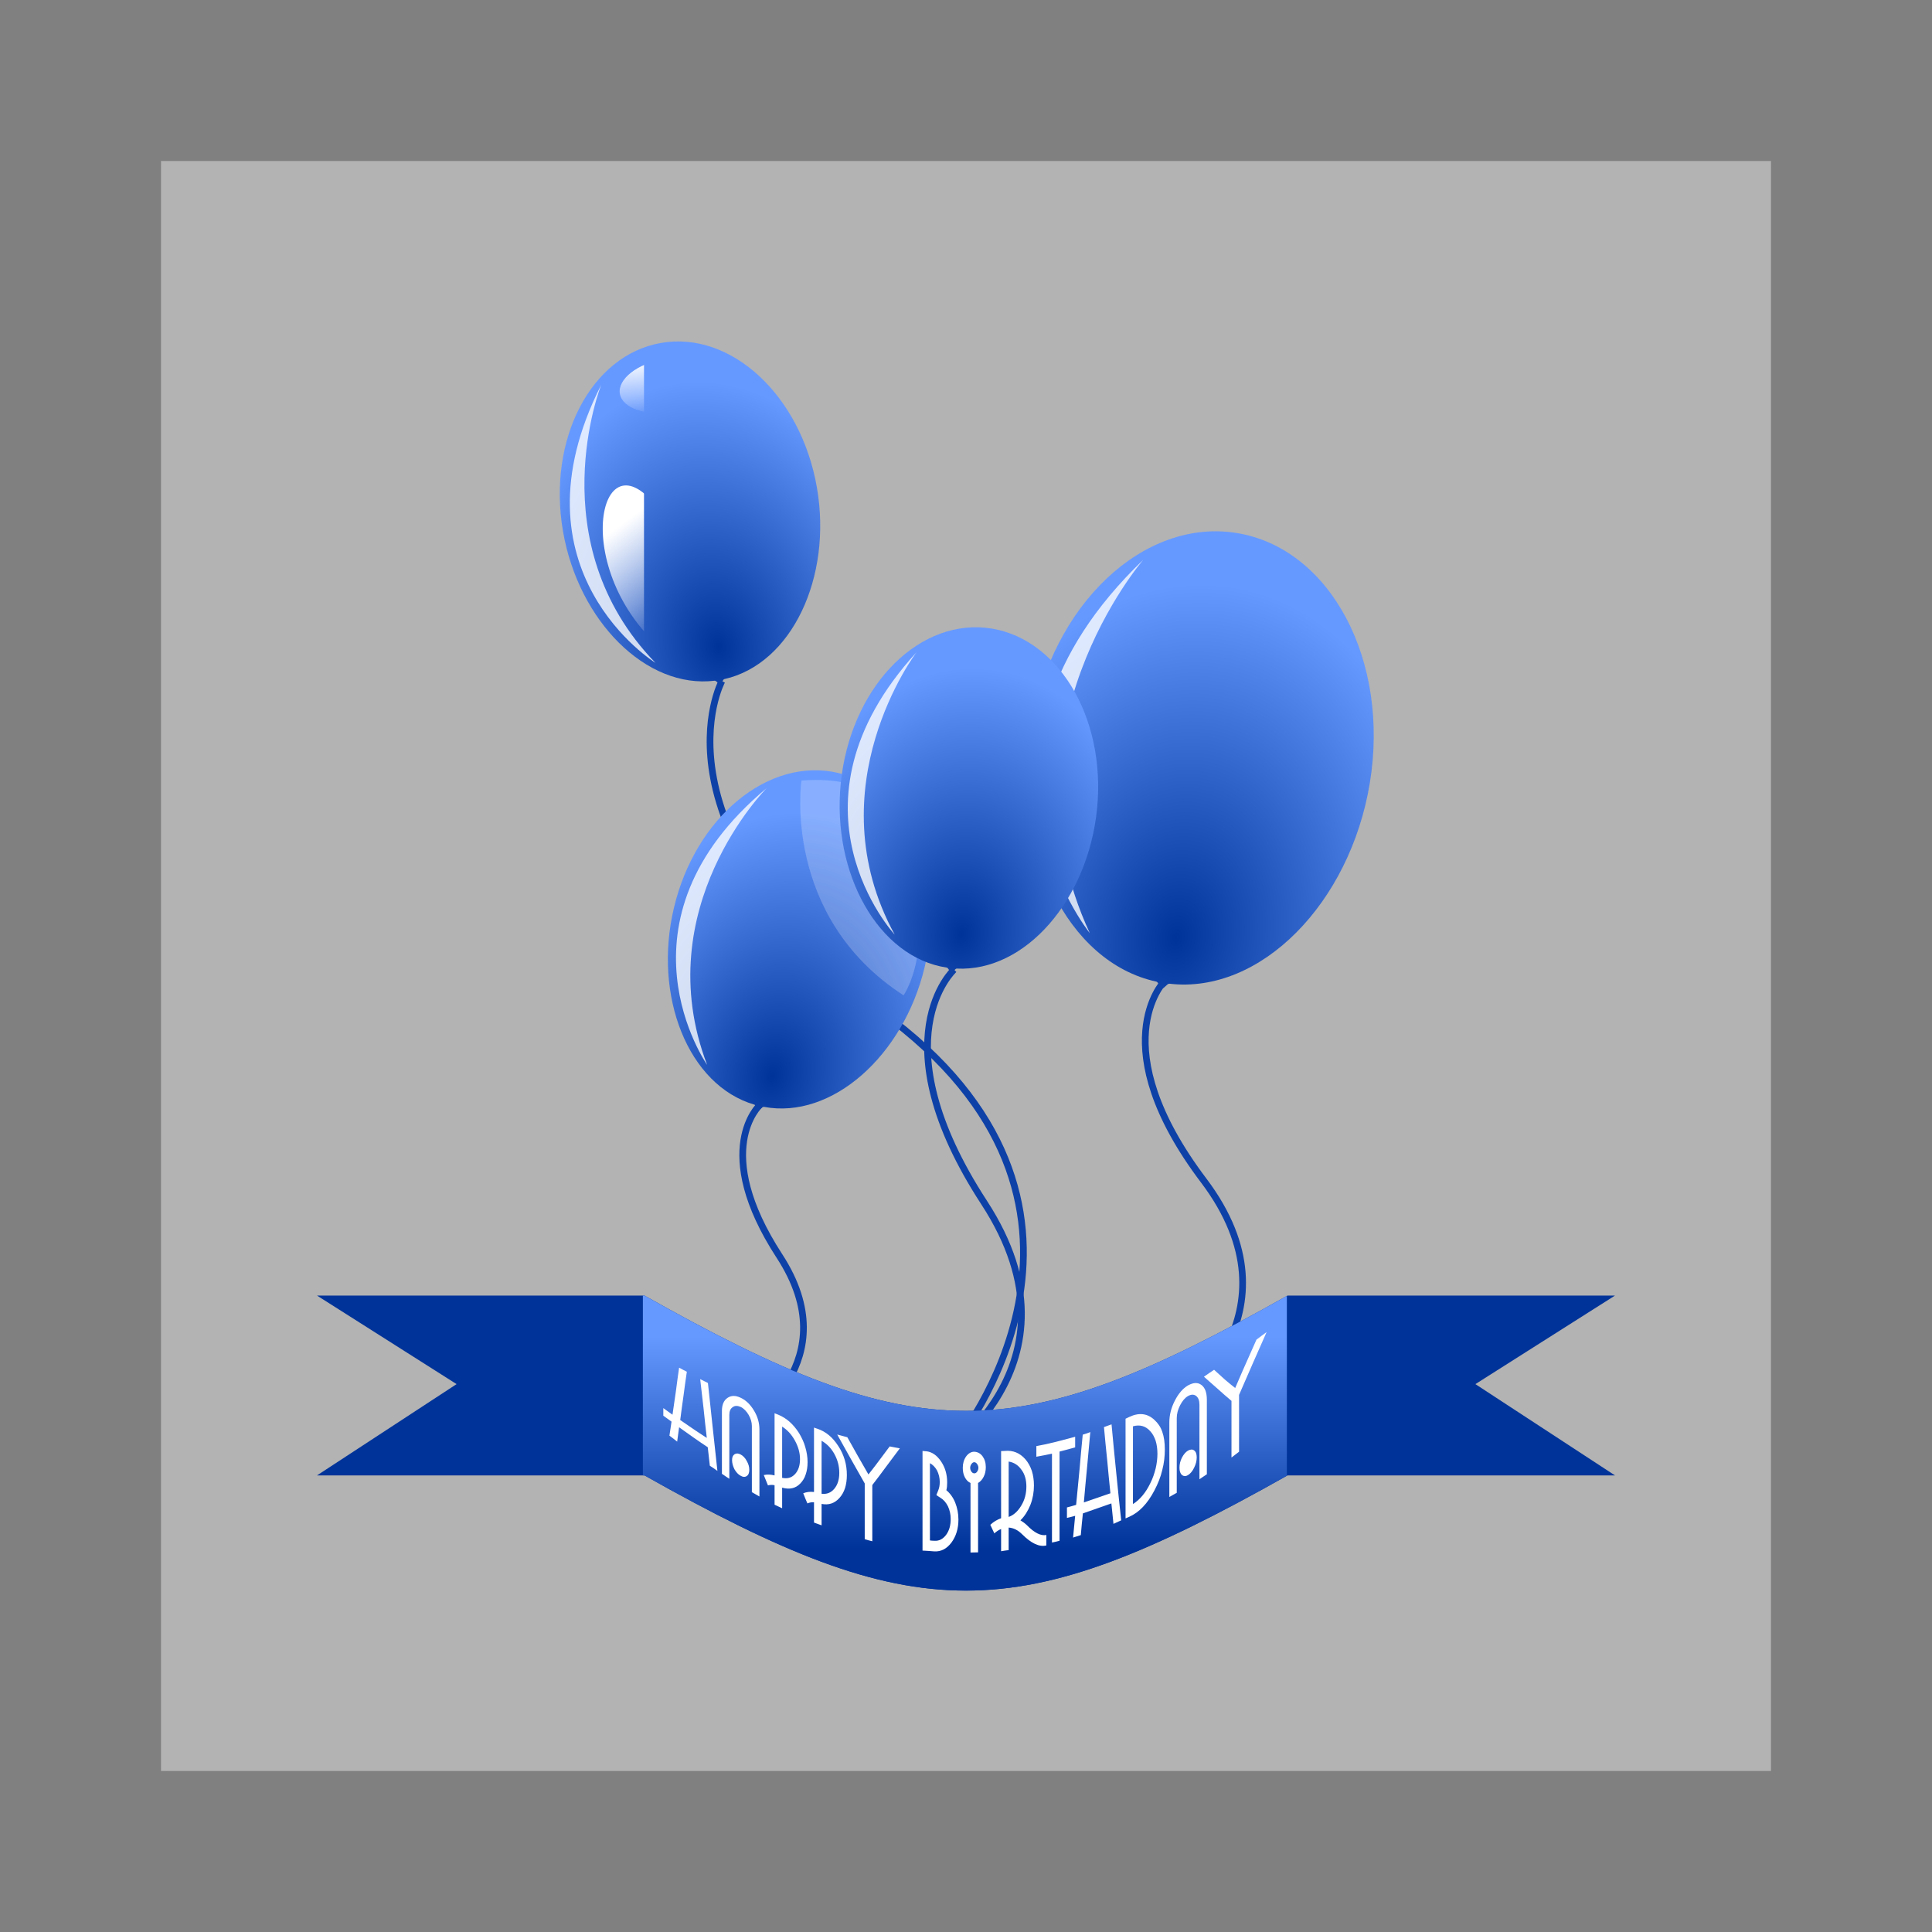 <svg:svg xmlns:ns1="http://www.w3.org/1999/xlink" xmlns:svg="http://www.w3.org/2000/svg" height="12000.0" style="shape-rendering:geometricPrecision; text-rendering:geometricPrecision; image-rendering:optimizeQuality; fill-rule:evenodd; clip-rule:evenodd" version="1.1" viewBox="-1000.0 -1000.0 12000.0 12000.0" width="12000.0" xml:space="preserve">
 <svg:rect x="-1000.0" y="-1000.0" width="12000.0" height="12000.0" fill="#808080" stroke="none"/>
 <svg:defs>
  <svg:style type="text/css">
   
    .str0 {stroke:#0E41A7;stroke-width:41.665}
    .str1 {stroke:black;stroke-width:3}
    .fil1 {fill:none}
    .fil2 {fill:#003399}
    .fil0 {fill:#B3B3B3}
    .fil6 {fill:white}
    .fil5 {fill:white}
    .fil12 {fill:white;fill-rule:nonzero}
    .fil9 {fill:white;fill-opacity:0.22}
    .fil4 {fill:white;fill-opacity:0.788}
    .fil11 {fill:url(#id42)}
    .fil10 {fill:url(#id43)}
    .fil3 {fill:url(#id44)}
    .fil7 {fill:url(#id45)}
    .fil8 {fill:url(#id46)}
   
  </svg:style>
     <svg:mask id="id0">
  <svg:linearGradient gradientUnits="userSpaceOnUse" id="id1" x1="3648.6" x2="3520.55" y1="1350.93" y2="1825.92">
   <svg:stop offset="0" style="stop-opacity:1; stop-color:white" />
   <svg:stop offset="1" style="stop-opacity:0; stop-color:white" />
  </svg:linearGradient>
      <svg:rect height="829" style="fill:url(#id1)" width="893" x="3138" y="1174" />
     </svg:mask>
     <svg:mask id="id2">
  <svg:linearGradient gradientUnits="userSpaceOnUse" id="id3" x1="3553.11" x2="3939.12" y1="1899.27" y2="1775.57">
   <svg:stop offset="0" style="stop-opacity:1; stop-color:white" />
   <svg:stop offset="1" style="stop-opacity:0; stop-color:white" />
  </svg:linearGradient>
      <svg:rect height="612" style="fill:url(#id3)" width="421" x="3536" y="1531" />
     </svg:mask>
     <svg:mask id="id4">
  <svg:linearGradient gradientUnits="userSpaceOnUse" id="id5" x1="2804.07" x2="3239.18" y1="2298.86" y2="2882.71">
   <svg:stop offset="0" style="stop-opacity:1; stop-color:white" />
   <svg:stop offset="1" style="stop-opacity:0; stop-color:white" />
  </svg:linearGradient>
      <svg:rect height="1158" style="fill:url(#id5)" width="563" x="2740" y="2012" />
     </svg:mask>
     <svg:mask id="id6">
  <svg:linearGradient gradientUnits="userSpaceOnUse" id="id7" x1="3134.74" x2="3169.15" y1="1218.33" y2="1569">
   <svg:stop offset="0" style="stop-opacity:1; stop-color:white" />
   <svg:stop offset="1" style="stop-opacity:0; stop-color:white" />
  </svg:linearGradient>
      <svg:rect height="350" style="fill:url(#id7)" width="613" x="2845" y="1219" />
     </svg:mask>
     <svg:mask id="id8">
  <svg:linearGradient gradientUnits="userSpaceOnUse" id="id9" x1="3930.26" x2="3730.62" y1="2606.17" y2="3115.28">
   <svg:stop offset="0" style="stop-opacity:1; stop-color:white" />
   <svg:stop offset="1" style="stop-opacity:0; stop-color:white" />
  </svg:linearGradient>
      <svg:rect height="601" style="fill:url(#id9)" width="411" x="3625" y="2560" />
     </svg:mask>
     <svg:mask id="id10">
  <svg:linearGradient gradientUnits="userSpaceOnUse" id="id11" x1="4606.7" x2="4347.7" y1="4339.16" y2="4486.66">
   <svg:stop offset="0" style="stop-opacity:1; stop-color:white" />
   <svg:stop offset="1" style="stop-opacity:0; stop-color:white" />
  </svg:linearGradient>
      <svg:rect height="1109" style="fill:url(#id11)" width="523" x="4216" y="3858" />
     </svg:mask>
     <svg:mask id="id12">
  <svg:linearGradient gradientUnits="userSpaceOnUse" id="id13" x1="4423.37" x2="4686.63" y1="4671.19" y2="4667.8">
   <svg:stop offset="0" style="stop-opacity:1; stop-color:white" />
   <svg:stop offset="1" style="stop-opacity:0; stop-color:white" />
  </svg:linearGradient>
      <svg:rect height="658" style="fill:url(#id13)" width="262" x="4424" y="4340" />
     </svg:mask>
     <svg:mask id="id14">
  <svg:linearGradient gradientUnits="userSpaceOnUse" id="id15" x1="3628.19" x2="3490.8" y1="4743.47" y2="5526.3">
   <svg:stop offset="0" style="stop-opacity:1; stop-color:white" />
   <svg:stop offset="1" style="stop-opacity:0; stop-color:white" />
  </svg:linearGradient>
      <svg:rect height="1235" style="fill:url(#id15)" width="423" x="3348" y="4517" />
     </svg:mask>
     <svg:mask id="id16">
  <svg:linearGradient gradientUnits="userSpaceOnUse" id="id17" x1="4170.73" x2="4119.51" y1="3877.87" y2="4245.52">
   <svg:stop offset="0" style="stop-opacity:1; stop-color:white" />
   <svg:stop offset="1" style="stop-opacity:0; stop-color:white" />
  </svg:linearGradient>
      <svg:rect height="359" style="fill:url(#id17)" width="608" x="3841" y="3882" />
     </svg:mask>
     <svg:mask id="id18">
  <svg:linearGradient gradientUnits="userSpaceOnUse" id="id19" x1="4337.65" x2="4043.07" y1="5392.41" y2="5912.3">
   <svg:stop offset="0" style="stop-opacity:1; stop-color:white" />
   <svg:stop offset="1" style="stop-opacity:0; stop-color:white" />
  </svg:linearGradient>
      <svg:rect height="444" style="fill:url(#id19)" width="613" x="3884" y="5430" />
     </svg:mask>
     <svg:mask id="id20">
  <svg:linearGradient gradientUnits="userSpaceOnUse" id="id21" x1="7277.02" x2="6902.67" y1="2958.2" y2="3242.69">
   <svg:stop offset="0" style="stop-opacity:1; stop-color:white" />
   <svg:stop offset="1" style="stop-opacity:0; stop-color:white" />
  </svg:linearGradient>
      <svg:rect height="1426" style="fill:url(#id21)" width="774" x="6703" y="2387" />
     </svg:mask>
     <svg:mask id="id22">
  <svg:linearGradient gradientUnits="userSpaceOnUse" id="id23" x1="7033.16" x2="7431.07" y1="3452.7" y2="3435.63">
   <svg:stop offset="0" style="stop-opacity:1; stop-color:white" />
   <svg:stop offset="1" style="stop-opacity:0; stop-color:white" />
  </svg:linearGradient>
      <svg:rect height="874" style="fill:url(#id23)" width="368" x="7048" y="3007" />
     </svg:mask>
     <svg:mask id="id24">
  <svg:linearGradient gradientUnits="userSpaceOnUse" id="id25" x1="5906.45" x2="5941.38" y1="3595.2" y2="4685.24">
   <svg:stop offset="0" style="stop-opacity:1; stop-color:white" />
   <svg:stop offset="1" style="stop-opacity:0; stop-color:white" />
  </svg:linearGradient>
      <svg:rect height="1643" style="fill:url(#id25)" width="532" x="5658" y="3319" />
     </svg:mask>
     <svg:mask id="id26">
  <svg:linearGradient gradientUnits="userSpaceOnUse" id="id27" x1="6647.77" x2="6604.69" y1="2431.81" y2="2894.78">
   <svg:stop offset="0" style="stop-opacity:1; stop-color:white" />
   <svg:stop offset="1" style="stop-opacity:0; stop-color:white" />
  </svg:linearGradient>
      <svg:rect height="462" style="fill:url(#id27)" width="815" x="6219" y="2432" />
     </svg:mask>
     <svg:mask id="id28">
  <svg:linearGradient gradientUnits="userSpaceOnUse" id="id29" x1="7027.91" x2="6644.69" y1="4431.39" y2="5135.06">
   <svg:stop offset="0" style="stop-opacity:1; stop-color:white" />
   <svg:stop offset="1" style="stop-opacity:0; stop-color:white" />
  </svg:linearGradient>
      <svg:rect height="625" style="fill:url(#id29)" width="776" x="6448" y="4471" />
     </svg:mask>
    <svg:mask id="id30">
  <svg:linearGradient gradientUnits="userSpaceOnUse" id="id31" x1="5443.51" x2="6219.63" y1="3870.87" y2="3910.78">
   <svg:stop offset="0" style="stop-opacity:0.749; stop-color:white" />
   <svg:stop offset="1" style="stop-opacity:0; stop-color:white" />
  </svg:linearGradient>
     <svg:rect height="1971" style="fill:url(#id31)" width="680" x="5492" y="2905" />
    </svg:mask>
     <svg:mask id="id32">
  <svg:linearGradient gradientUnits="userSpaceOnUse" id="id33" x1="5600.39" x2="5318.43" y1="3328.78" y2="3612.33">
   <svg:stop offset="0" style="stop-opacity:1; stop-color:white" />
   <svg:stop offset="1" style="stop-opacity:0; stop-color:white" />
  </svg:linearGradient>
      <svg:rect height="1033" style="fill:url(#id33)" width="643" x="5138" y="2954" />
     </svg:mask>
     <svg:mask id="id34">
  <svg:linearGradient gradientUnits="userSpaceOnUse" id="id35" x1="5405.46" x2="5756.48" y1="3742.56" y2="3714.81">
   <svg:stop offset="0" style="stop-opacity:1; stop-color:white" />
   <svg:stop offset="1" style="stop-opacity:0; stop-color:white" />
  </svg:linearGradient>
      <svg:rect height="654" style="fill:url(#id35)" width="309" x="5426" y="3401" />
     </svg:mask>
     <svg:mask id="id36">
  <svg:linearGradient gradientUnits="userSpaceOnUse" id="id37" x1="4531.39" x2="4714.63" y1="3929.86" y2="4674.12">
   <svg:stop offset="0" style="stop-opacity:1; stop-color:white" />
   <svg:stop offset="1" style="stop-opacity:0; stop-color:white" />
  </svg:linearGradient>
      <svg:rect height="1230" style="fill:url(#id37)" width="383" x="4431" y="3687" />
     </svg:mask>
     <svg:mask id="id38">
  <svg:linearGradient gradientUnits="userSpaceOnUse" id="id39" x1="5103.48" x2="5085.59" y1="3000.44" y2="3330.84">
   <svg:stop offset="0" style="stop-opacity:1; stop-color:white" />
   <svg:stop offset="1" style="stop-opacity:0; stop-color:white" />
  </svg:linearGradient>
      <svg:rect height="342" style="fill:url(#id39)" width="617" x="4786" y="2995" />
     </svg:mask>
     <svg:mask id="id40">
  <svg:linearGradient gradientUnits="userSpaceOnUse" id="id41" x1="5496.01" x2="5217.81" y1="4482.74" y2="5017.1">
   <svg:stop offset="0" style="stop-opacity:1; stop-color:white" />
   <svg:stop offset="1" style="stop-opacity:0; stop-color:white" />
  </svg:linearGradient>
      <svg:rect height="493" style="fill:url(#id41)" width="555" x="5079" y="4503" />
     </svg:mask>
  <svg:linearGradient gradientUnits="userSpaceOnUse" id="id42" x1="4993.38" x2="4993.38" y1="7303.63" y2="8622.78">
   <svg:stop offset="0" style="stop-opacity:1; stop-color:#6699FF" />
   <svg:stop offset="1" style="stop-opacity:1; stop-color:#003399" />
  </svg:linearGradient>
  <svg:radialGradient cx="4969.53" cy="4804.02" fx="4969.53" fy="4804.02" gradientTransform="matrix(0.181 -1.878 1.397 0.134 -2639 13492)" gradientUnits="userSpaceOnUse" id="id43" r="878.909">
   <svg:stop offset="0" style="stop-opacity:1; stop-color:#003399" />
   <svg:stop offset="0.271" style="stop-opacity:1; stop-color:#1C4FB5" />
   <svg:stop offset="1" style="stop-opacity:1; stop-color:#6699FF" />
  </svg:radialGradient>
  <svg:radialGradient cx="3463.69" cy="3015.16" fx="3463.69" fy="3015.16" gradientTransform="matrix(-0.346 -1.967 1.463 -0.258 251 10607)" gradientUnits="userSpaceOnUse" id="id44" r="830.154" ns1:href="#id43">
  </svg:radialGradient>
  <svg:radialGradient cx="3800.75" cy="5683.08" fx="3800.75" fy="5683.08" gradientTransform="matrix(0.461 -1.962 1.459 0.343 -6247 11191)" gradientUnits="userSpaceOnUse" id="id45" r="822.776" ns1:href="#id43">
  </svg:radialGradient>
  <svg:radialGradient cx="6305.52" cy="4826.92" fx="6305.52" fy="4826.92" gradientTransform="matrix(0.312 -1.921 1.429 0.232 -2560 15816)" gradientUnits="userSpaceOnUse" id="id46" r="1135.59" ns1:href="#id43">
  </svg:radialGradient>
 </svg:defs>
 <svg:g id="Layer_x0020_1">
  <svg:rect class="fil0" height="10000" width="10000" />
  <svg:g id="_251758808">
   <svg:path class="fil1 str0" d="M3719 5864c0,0 -306,279 122,937 428,657 -199,1039 -199,1039" />
   <svg:path class="fil1 str0" d="M3484 3230c0,0 -492,912 1063,2109 1555,1197 392,2618 392,2618" />
   <svg:path class="fil2" d="M3003 8164l-2034 0 867 -567 -867 -550 2034 0c1692,955 2302,955 3994,0l2034 0 -867 550 867 567 -2034 0c-1691,954 -2303,954 -3994,0z" id="RIBBON" />
   <svg:g>
    <svg:path class="fil3" d="M3106 1130c435,-76 869,326 968,898 97,558 -157,1096 -575,1190 -10,2 -15,29 -25,31 -10,2 -25,-22 -35,-21 -425,52 -845,-369 -942,-927 -99,-571 174,-1096 609,-1171z" />
    <svg:path class="fil4" d="M3071 3117c0,0 -923,-571 -337,-1726 0,0 -389,977 337,1726z" />
    <svg:path class="fil5" d="M3141 1181c0,0 659,-106 887,819 0,0 -210,-818 -887,-819z" style="mask:url(#id0)" />
    <svg:path class="fil6" d="M3539 1535c40,13 74,25 104,35 26,9 49,17 70,24 12,25 24,50 36,76 13,27 26,54 39,83 -18,1 -38,4 -61,7 -27,3 -57,8 -93,13 -17,-43 -34,-85 -50,-125 -15,-39 -30,-77 -45,-113zm200 68c16,6 31,11 45,15 12,5 23,9 34,12 9,19 18,37 28,56 10,19 20,39 30,59 -9,0 -19,1 -29,2 -11,1 -24,2 -37,3 -13,-26 -25,-51 -37,-76 -11,-24 -23,-48 -34,-71zm-84 225c35,-11 65,-19 90,-26 23,-6 42,-11 59,-15 14,30 28,61 43,93 15,33 31,67 46,102 -12,17 -27,37 -43,60 -20,28 -43,60 -71,98 -22,-57 -44,-113 -65,-166 -21,-50 -40,-99 -59,-146zm170 -45c13,-3 25,-6 36,-8 10,-2 19,-4 27,-6 10,21 21,42 32,63 11,22 22,44 33,66 -6,9 -12,17 -19,27 -7,10 -16,22 -25,35 -15,-31 -30,-62 -44,-92 -13,-29 -27,-58 -40,-85z" style="mask:url(#id2)" />
    <svg:path class="fil5" d="M3300 3166c-756,-433 -630,-1421 -277,-1081 183,176 -93,778 277,1081z" style="mask:url(#id4)" />
    <svg:path class="fil5" d="M3124 1230c166,-28 314,21 330,111 15,90 -107,187 -274,216 -166,29 -314,-21 -330,-111 -15,-90 107,-187 274,-216z" style="mask:url(#id6)" />
    <svg:path class="fil5" d="M3628 3158c0,0 347,-170 405,-595l-214 37c0,0 126,338 -191,558z" style="mask:url(#id8)" />
   </svg:g>
   <svg:g>
    <svg:path class="fil7" d="M4207 3801c430,102 670,643 536,1207 -132,551 -577,946 -998,867 -10,-2 -26,21 -35,19 -11,-3 -15,-31 -25,-33 -410,-120 -630,-673 -499,-1223 134,-565 591,-939 1021,-837z" />
    <svg:path class="fil4" d="M3392 5614c0,0 -624,-889 370,-1719 0,0 -742,744 -370,1719z" />
    <svg:path class="fil5" d="M4219 3862c0,0 647,162 492,1102 0,0 130,-834 -492,-1102z" style="mask:url(#id10)" />
    <svg:path class="fil6" d="M4445 4344c31,28 58,52 82,74 20,18 39,35 55,49 1,28 2,56 3,84 1,30 2,60 3,91 -17,-5 -37,-11 -59,-17 -25,-8 -55,-15 -91,-24 2,-47 3,-92 4,-135 1,-42 2,-83 3,-122zm157 142c13,11 24,22 35,31 10,9 19,17 27,25 1,20 2,41 4,62 1,21 2,43 4,66 -9,-3 -17,-6 -27,-10 -11,-3 -23,-7 -36,-11 -1,-29 -2,-57 -3,-85 -2,-26 -3,-53 -4,-78zm-165 173c36,4 66,8 93,12 22,3 42,7 59,10 1,33 2,67 3,102 1,36 2,73 3,111 -19,11 -40,24 -64,39 -29,17 -63,38 -103,62 1,-62 3,-121 4,-178 2,-55 3,-107 5,-158zm173 25c14,3 26,5 36,7 10,2 19,4 27,6 2,23 3,46 5,70 1,25 3,49 4,74 -8,6 -17,11 -27,17 -12,7 -24,14 -38,23 -1,-35 -2,-69 -3,-102 -1,-33 -2,-64 -4,-95z" style="mask:url(#id12)" />
    <svg:path class="fil5" d="M3582 5749c-524,-697 -19,-1554 172,-1102 99,233 -392,677 -172,1102z" style="mask:url(#id14)" />
    <svg:path class="fil5" d="M4183 3901c165,39 281,143 260,232 -21,89 -172,129 -336,90 -165,-39 -281,-143 -260,-232 21,-89 172,-130 336,-90z" style="mask:url(#id16)" />
    <svg:path class="fil5" d="M3887 5871c0,0 386,-20 606,-387l-210 -50c0,0 -18,360 -396,437z" style="mask:url(#id18)" />
   </svg:g>
   <svg:path class="fil1 str0" d="M6228 5099c0,0 -382,399 248,1233 630,834 -168,1400 -168,1400" />
   <svg:g>
    <svg:path class="fil8" d="M6684 2311c581,96 950,792 824,1554 -123,745 -678,1311 -1245,1245 -14,-1 -32,31 -46,29 -13,-2 -21,-39 -35,-42 -557,-121 -900,-835 -777,-1579 126,-762 699,-1303 1279,-1207z" />
    <svg:path class="fil4" d="M5769 4796c0,0 -912,-1124 332,-2319 0,0 -917,1058 -332,2319z" />
    <svg:path class="fil5" d="M6706 2391c0,0 875,156 756,1419 0,0 95,-1121 -756,-1419z" style="mask:url(#id20)" />
    <svg:path class="fil6" d="M7051 3011c44,34 82,64 115,90 29,23 55,43 78,61 4,36 8,73 12,111 5,39 9,80 13,121 -23,-6 -50,-12 -80,-18 -35,-7 -75,-15 -123,-24 -3,-62 -5,-122 -8,-179 -2,-56 -4,-110 -7,-162zm222 173c18,15 34,27 49,39 14,11 27,21 38,30 4,27 7,55 11,83 4,28 8,57 12,86 -12,-3 -24,-6 -37,-9 -15,-4 -31,-8 -49,-12 -4,-39 -8,-76 -12,-112 -4,-36 -8,-71 -12,-105zm-204 246c49,2 90,5 125,8 30,2 57,4 80,7 4,44 9,89 13,135 5,48 10,97 14,148 -23,17 -50,36 -82,58 -36,25 -79,55 -131,92 -3,-83 -7,-162 -10,-238 -3,-72 -6,-143 -9,-210zm234 18c17,2 33,4 48,6 13,1 25,3 36,4 5,31 9,62 13,94 4,32 8,65 13,98 -11,8 -23,16 -36,25 -14,10 -30,21 -47,33 -5,-46 -10,-91 -14,-135 -5,-43 -9,-85 -13,-125z" style="mask:url(#id22)" />
    <svg:path class="fil5" d="M6035 4958c-762,-877 -170,-2064 126,-1481 153,301 -458,937 -126,1481z" style="mask:url(#id24)" />
    <svg:path class="fil5" d="M6662 2446c223,36 387,164 367,284 -20,120 -216,188 -439,151 -222,-37 -386,-164 -366,-284 19,-120 216,-188 438,-151z" style="mask:url(#id26)" />
    <svg:path class="fil5" d="M6452 5092c0,0 511,-62 769,-571l-285 -47c0,0 11,480 -484,618z" style="mask:url(#id28)" />
   </svg:g>
   <svg:path class="fil1 str0" d="M4926 5022c0,0 -475,432 187,1448 662,1017 -307,1608 -307,1608" />
   <svg:path class="fil9" d="M3978 3848c0,0 -125,842 634,1334 0,0 291,-409 -134,-1150 0,0 -41,-217 -500,-184z" />
   <svg:path class="fil6 str1" d="M5917 4875c151,-186 253,-528 253,-918 0,-589 -190,-1050 -475,-1050 -285,0 -316,1881 222,1968z" style="mask:url(#id30)" />
   <svg:g>
    <svg:path class="fil10" d="M5121 2899c440,44 750,547 693,1124 -56,564 -444,1014 -872,993 -10,0 -22,25 -32,24 -11,-1 -19,-28 -29,-30 -423,-63 -715,-581 -659,-1144 57,-578 459,-1010 899,-967z" />
    <svg:path class="fil4" d="M4557 4805c0,0 -738,-797 135,-1753 0,0 -635,837 -135,1753z" />
    <svg:path class="fil5" d="M5141 2958c0,0 663,73 636,1025 0,0 16,-844 -636,-1025z" style="mask:url(#id32)" />
    <svg:path class="fil6" d="M5430 3405c34,24 64,44 90,62 23,16 44,29 62,42 5,27 9,54 14,83 5,29 10,59 16,89 -18,-3 -38,-6 -61,-9 -26,-4 -57,-8 -93,-12 -5,-46 -10,-91 -15,-134 -4,-42 -9,-82 -13,-121zm174 119c15,10 27,19 39,27 11,7 21,14 30,20 4,20 8,41 12,62 5,21 9,42 13,64 -8,-2 -18,-3 -28,-5 -11,-2 -23,-5 -37,-7 -5,-29 -10,-56 -15,-83 -4,-27 -9,-53 -14,-78zm-140 194c36,0 67,-1 94,0 22,0 42,1 60,1 5,33 11,66 17,101 5,35 11,72 17,110 -17,14 -36,29 -58,47 -26,21 -57,46 -94,75 -7,-61 -13,-120 -19,-177 -6,-54 -12,-106 -17,-157zm175 2c14,1 26,1 37,2 10,1 19,1 28,2 4,22 9,46 13,69 5,24 10,48 15,73 -8,6 -16,13 -25,20 -11,9 -22,18 -34,28 -6,-35 -12,-68 -17,-101 -6,-32 -11,-63 -17,-93z" style="mask:url(#id34)" />
    <svg:path class="fil5" d="M4764 4913c-613,-619 -228,-1537 22,-1115 129,218 -297,724 -22,1115z" style="mask:url(#id36)" />
    <svg:path class="fil5" d="M5111 3001c168,16 297,104 288,195 -9,91 -152,151 -321,134 -168,-16 -297,-103 -288,-194 9,-91 152,-152 321,-135z" style="mask:url(#id38)" />
    <svg:path class="fil5" d="M5083 4993c0,0 379,-71 548,-465l-216 -21c0,0 32,359 -332,486z" style="mask:url(#id40)" />
   </svg:g>
   <svg:path class="fil11" d="M3003 8164l-10 0 0 -1117 10 0c1691,954 2301,955 3990,2l0 1117c-1688,952 -2301,951 -3990,-2z" id="RIBBON_0" />
   <svg:path class="fil12" d="M3456 8136c-15,-11 -31,-22 -47,-32 -4,-39 -9,-77 -13,-115 -59,-39 -118,-81 -178,-124 -4,30 -8,59 -12,89 -16,-13 -32,-25 -48,-37 4,-29 9,-58 13,-87 -17,-12 -34,-25 -51,-37 0,-15 0,-31 0,-47 19,14 38,27 57,41 7,-48 14,-96 21,-145 6,-48 13,-97 20,-147 16,8 31,17 48,25 -8,51 -14,102 -21,152 -7,49 -14,99 -20,148 55,38 110,76 165,111 -7,-61 -14,-122 -20,-183 -7,-61 -14,-122 -21,-182 16,8 32,16 48,24 9,89 20,179 29,270 10,91 20,183 30,276zm261 159c-16,-9 -31,-18 -47,-27 0,-68 0,-137 0,-205 0,-69 0,-137 0,-206 0,-23 -7,-46 -20,-69 -14,-23 -30,-40 -49,-49 -20,-9 -37,-9 -50,1 -14,9 -21,25 -21,48 0,66 0,132 0,199 0,66 0,132 0,198 -16,-10 -31,-21 -46,-31 0,-65 0,-130 0,-195 0,-65 0,-130 0,-195 0,-38 11,-65 34,-81 23,-16 50,-17 83,-1 32,15 59,41 82,79 23,38 34,77 34,118 0,69 0,138 0,208 0,69 0,139 0,208zm-63 -166c0,19 -5,32 -16,39 -10,7 -23,7 -38,-2 -15,-8 -27,-21 -38,-40 -10,-20 -15,-39 -15,-57 0,-18 5,-29 15,-36 11,-7 23,-7 38,1 15,8 28,21 38,40 11,19 16,37 16,55zm362 -47c0,29 -4,54 -12,77 -7,22 -19,41 -34,56 -29,30 -67,38 -112,25 0,43 0,86 0,128 -15,-7 -31,-14 -47,-22 0,-40 0,-81 0,-121 -13,-3 -27,-3 -41,1 -9,-21 -17,-42 -26,-64 20,-5 42,-4 67,2 0,-65 0,-129 0,-193 0,-65 0,-129 0,-193 8,3 15,6 23,9 51,21 93,58 129,114 17,29 31,58 39,88 9,30 14,61 14,93zm-47 -19c0,-40 -11,-78 -32,-116 -21,-38 -47,-66 -79,-86 0,53 0,106 0,159 0,53 0,106 0,159 32,7 58,0 79,-22 21,-22 32,-53 32,-94zm291 99c0,30 -4,56 -11,80 -8,24 -19,44 -34,61 -30,34 -67,47 -112,38 0,44 0,89 0,133 -16,-6 -31,-11 -47,-17 0,-42 0,-84 0,-126 -14,-1 -28,1 -41,7 -9,-21 -18,-42 -26,-63 20,-8 42,-11 67,-8 0,-66 0,-133 0,-200 0,-66 0,-133 0,-200 7,3 15,5 23,8 50,17 93,52 128,107 18,27 31,56 40,86 9,30 13,62 13,94zm-47 -14c0,-41 -10,-80 -31,-118 -21,-37 -47,-63 -79,-81 0,55 0,110 0,165 0,55 0,109 0,164 32,4 58,-6 79,-31 21,-25 31,-58 31,-99zm376 -152c-29,38 -57,77 -86,115 -28,39 -57,76 -85,113 0,58 0,116 0,175 0,58 0,116 0,174 -16,-4 -32,-8 -47,-13 0,-57 0,-115 0,-173 0,-57 0,-115 0,-173 -29,-51 -57,-101 -86,-152 -28,-50 -57,-101 -85,-152 21,6 42,11 63,17 21,38 43,77 65,116 22,39 44,77 66,115 8,-10 24,-30 46,-59 21,-28 50,-67 86,-115 21,4 42,8 63,12zm364 442c0,57 -15,105 -44,144 -29,38 -64,56 -105,54 -25,-2 -50,-4 -74,-5 0,-104 0,-207 0,-310 0,-103 0,-206 0,-309 7,1 15,2 23,2 36,4 66,25 92,63 25,37 38,80 38,130 0,17 -1,34 -5,49 23,19 42,45 55,77 13,33 20,68 20,105zm-48 -3c0,-29 -6,-55 -17,-79 -12,-24 -28,-42 -48,-54 -8,-5 -16,-10 -24,-16 4,-10 8,-20 12,-30 6,-15 9,-32 9,-51 0,-26 -6,-50 -17,-72 -12,-21 -27,-36 -44,-45 0,80 0,160 0,240 0,80 0,160 0,240 9,1 18,2 28,2 28,2 52,-10 72,-36 20,-27 29,-60 29,-99zm218 -322c0,22 -4,41 -13,59 -9,18 -21,31 -35,39 0,72 0,144 0,215 0,72 0,144 0,216 -16,0 -31,1 -47,1 0,-72 0,-144 0,-215 0,-72 0,-144 0,-217 -14,-6 -26,-18 -35,-35 -9,-17 -13,-37 -13,-59 0,-28 7,-51 21,-71 14,-19 31,-29 50,-29 20,1 37,9 51,27 14,19 21,41 21,69zm-46 3c0,-8 -3,-16 -8,-23 -5,-7 -11,-11 -18,-11 -6,0 -12,4 -17,11 -5,7 -8,15 -8,24 0,9 3,17 8,24 5,7 11,10 17,10 7,1 13,-3 18,-10 5,-7 8,-15 8,-25zm422 483c-44,11 -94,-13 -151,-70 -25,-25 -53,-39 -83,-41 0,47 0,94 0,140 -16,2 -31,4 -47,7 0,-46 0,-92 0,-138 -16,6 -29,16 -42,27 -8,-18 -17,-36 -25,-53 20,-19 42,-32 67,-41 0,-69 0,-139 0,-208 0,-70 0,-139 0,-209 7,0 15,-1 23,-1 50,-5 93,12 128,52 18,21 31,45 40,72 8,26 13,56 13,90 0,42 -7,82 -22,121 -16,39 -36,71 -62,96 16,10 30,20 41,31 47,48 87,67 120,60 0,21 0,43 0,65zm-124 -366c0,-42 -10,-78 -32,-106 -21,-29 -47,-44 -78,-49 0,57 0,115 0,172 0,57 0,115 0,172 31,-11 57,-35 78,-70 22,-36 32,-76 32,-119zm303 -243c-33,9 -65,18 -97,26 0,93 0,185 0,277 0,93 0,185 0,277 -15,4 -31,8 -47,11 0,-92 0,-184 0,-276 0,-92 0,-184 0,-276 -32,7 -64,13 -97,19 0,-22 0,-44 0,-66 80,-14 160,-36 241,-58 0,22 0,44 0,66zm286 453c-16,7 -32,15 -48,22 -4,-42 -9,-84 -13,-127 -59,21 -118,41 -177,62 -5,45 -9,90 -13,135 -16,5 -32,10 -48,15 4,-45 9,-90 13,-135 -17,5 -34,9 -51,13 0,-21 0,-43 0,-65 19,-5 38,-10 57,-16 7,-73 14,-145 21,-218 6,-73 13,-145 20,-218 16,-4 31,-10 47,-16 -7,73 -13,146 -20,219 -7,73 -14,146 -20,218 55,-19 110,-38 165,-57 -7,-69 -14,-137 -20,-206 -7,-68 -14,-136 -20,-205 15,-6 31,-11 47,-17 9,100 19,200 29,299 10,100 20,199 31,297zm271 -440c0,43 -5,86 -16,128 -10,43 -27,85 -49,127 -43,82 -95,136 -156,163 -8,4 -16,7 -23,10 0,-103 0,-206 0,-309 0,-103 0,-207 0,-310 7,-3 15,-7 23,-11 61,-29 113,-22 156,18 22,20 39,44 49,74 11,31 16,68 16,110zm-46 26c0,-30 -4,-57 -11,-80 -8,-23 -18,-43 -33,-59 -29,-33 -65,-43 -108,-31 0,81 0,161 0,242 0,80 0,161 0,241 43,-27 80,-71 108,-130 15,-29 25,-60 33,-91 7,-30 11,-61 11,-92zm307 128c-16,10 -31,21 -46,31 0,-77 0,-154 0,-231 0,-77 0,-155 0,-232 0,-26 -7,-44 -21,-55 -14,-10 -30,-10 -50,1 -19,11 -35,30 -49,57 -14,27 -21,54 -21,80 0,78 0,155 0,232 0,78 0,155 0,232 -16,9 -31,17 -46,26 0,-77 0,-155 0,-232 0,-77 0,-154 0,-231 0,-46 11,-90 34,-135 23,-45 50,-76 82,-95 33,-18 60,-20 83,-3 23,17 34,48 34,93 0,77 0,154 0,231 0,77 0,154 0,231zm-63 -105c0,21 -5,42 -16,64 -10,21 -23,37 -38,46 -15,9 -27,8 -38,-1 -10,-9 -15,-24 -15,-45 0,-21 5,-42 15,-62 11,-21 23,-35 38,-44 15,-8 28,-9 38,-1 11,8 16,22 16,43zm434 -778c-29,65 -57,129 -86,195 -28,65 -57,130 -85,195 0,59 0,118 0,177 0,58 0,117 0,176 -16,12 -32,25 -47,36 0,-58 0,-117 0,-176 0,-59 0,-118 0,-176 -29,-24 -57,-49 -86,-75 -28,-25 -57,-50 -85,-75 21,-15 42,-29 63,-43 22,20 43,39 65,59 22,19 44,37 66,54 8,-19 24,-54 45,-104 22,-50 51,-115 87,-196 21,-16 42,-32 63,-47z" />
  </svg:g>
 </svg:g>
</svg:svg>
